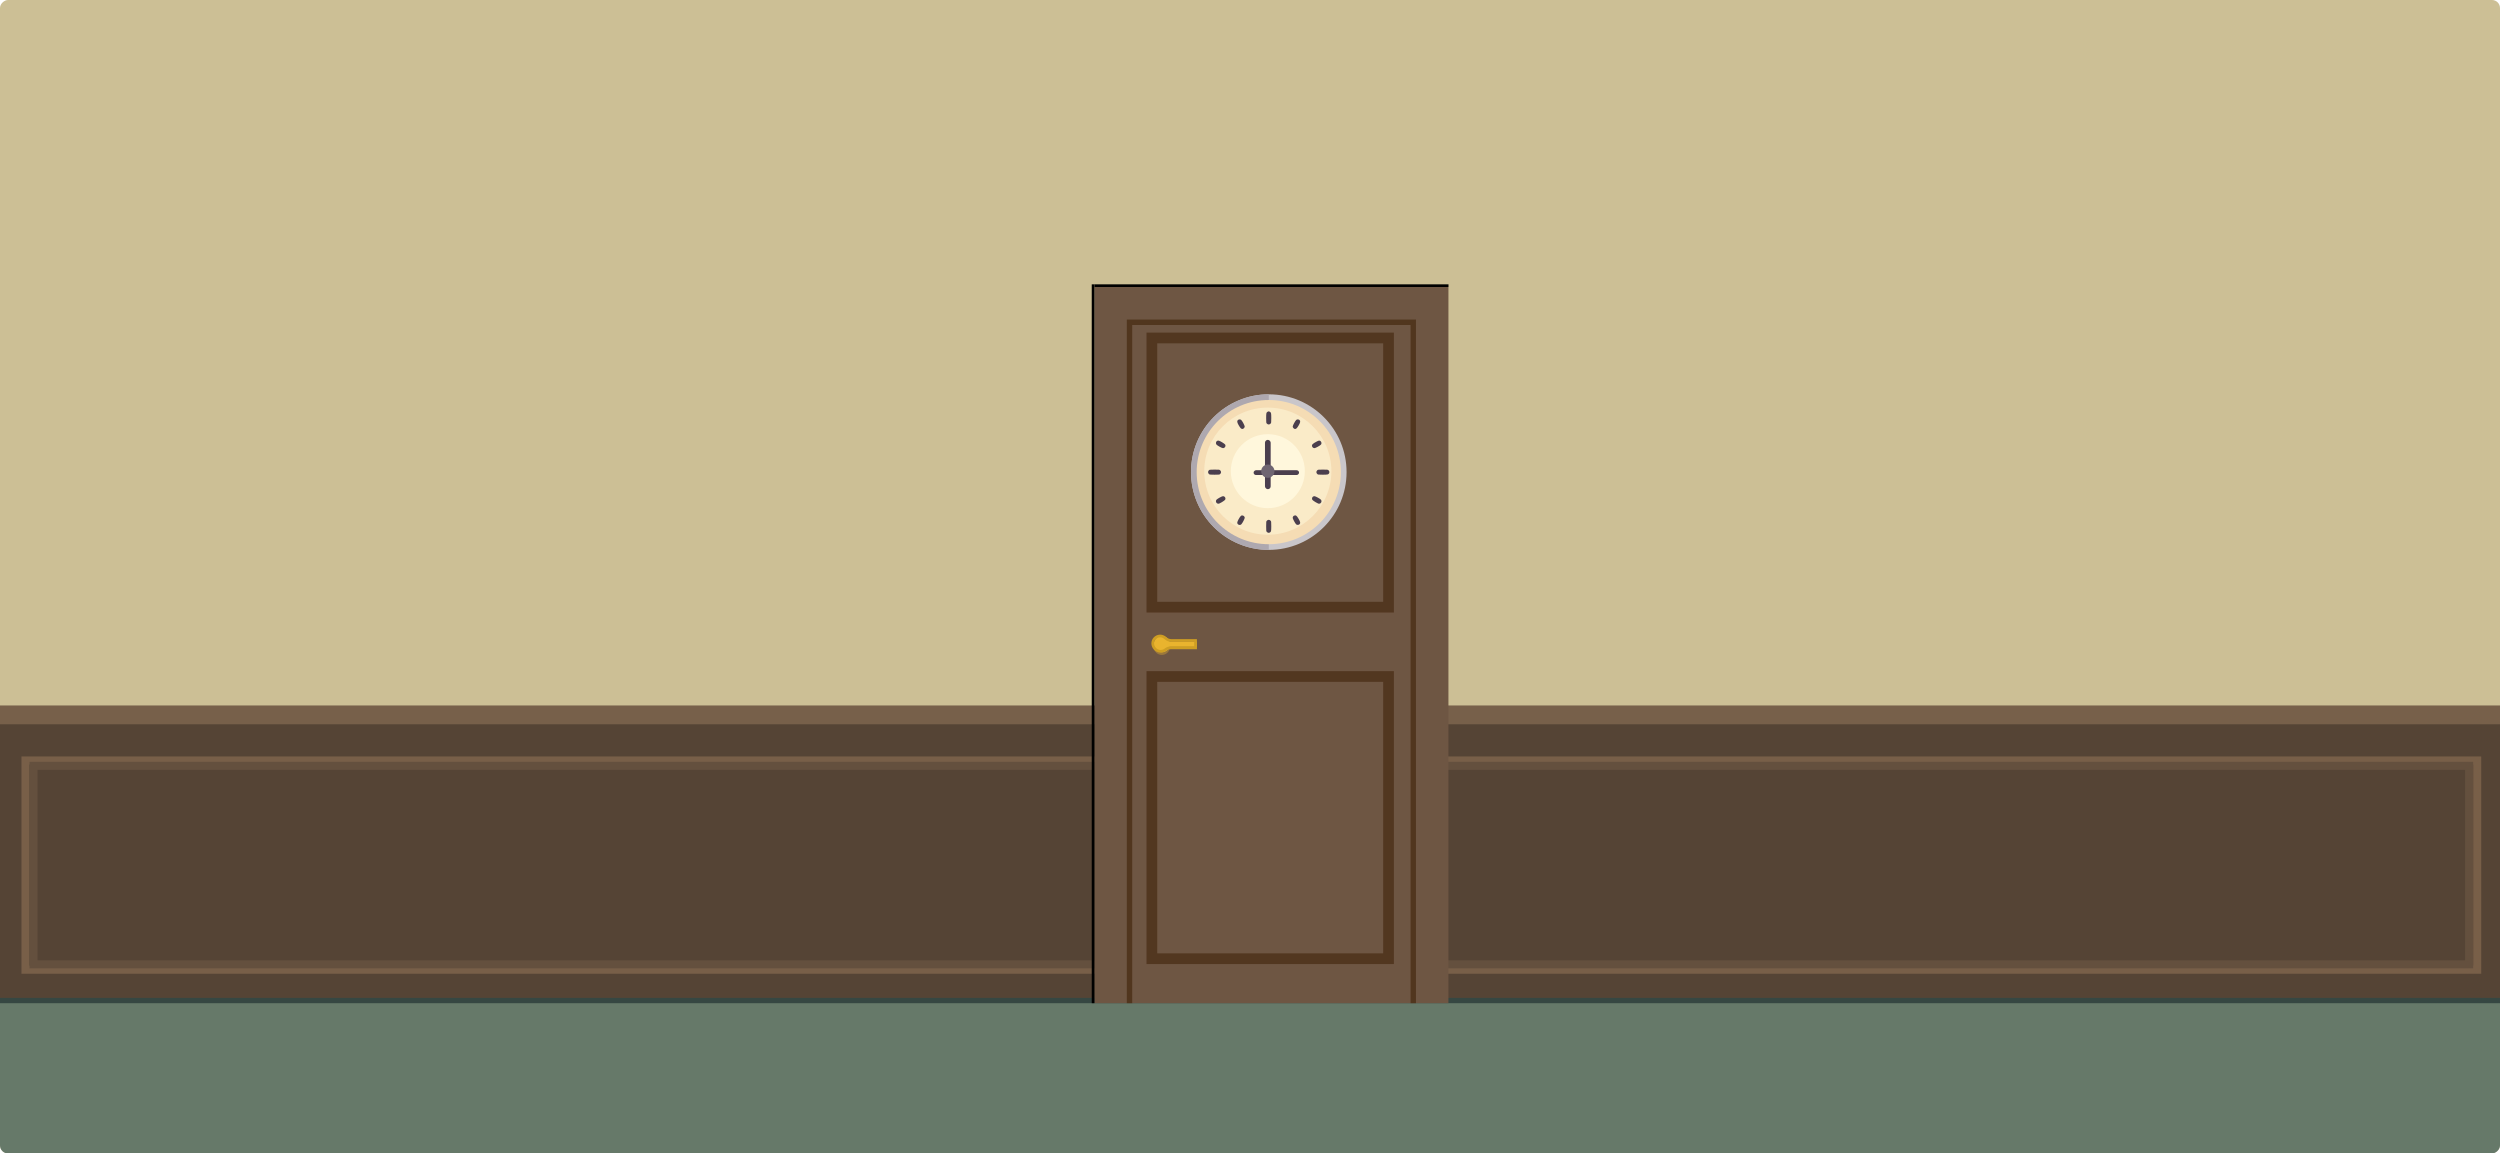 <svg width="932" height="430" viewBox="0 0 932 430" fill="none" xmlns="http://www.w3.org/2000/svg">
<g filter="url(#filter0_b_710_591)">
<g clip-path="url(#clip0_710_591)">
<rect y="430" width="430" height="932" rx="3" transform="rotate(-90 0 430)" fill="#CCBF95"/>
<rect y="267" width="932" height="107" fill="#554435"/>
<rect x="9.5" y="283.5" width="914" height="78" stroke="#785F48" stroke-width="3"/>
<rect x="12.5" y="285.5" width="908" height="74" stroke="#64503E" stroke-width="3"/>
<rect y="372" width="932" height="58" fill="#21494B" fill-opacity="0.59"/>
<rect x="-2" y="263" width="942" height="7" fill="#77604A"/>
<rect width="131.976" height="266.975" transform="matrix(-1 0 0 1 539.976 107)" fill="#6E5643"/>
<path fill-rule="evenodd" clip-rule="evenodd" d="M527.873 119.115H525.858V119.135H422.089V119.115H420.074V374.001H422.089V121.15H525.858V374.001H527.873V119.115Z" fill="#452910" fill-opacity="0.71"/>
<rect x="-2" y="2" width="88.228" height="105.217" transform="matrix(-1 0 0 1 515.645 250.19)" stroke="#452910" stroke-opacity="0.67" stroke-width="4"/>
<rect x="-2" y="2" width="88.228" height="100.363" transform="matrix(-1 0 0 1 515.645 123.983)" stroke="#452910" stroke-opacity="0.67" stroke-width="4"/>
<ellipse cx="3.022" cy="3.022" rx="3.022" ry="3.022" transform="matrix(-1 0 0 1 436.15 237.108)" fill="#E9B42E"/>
<rect width="13.097" height="2.015" transform="matrix(-1 0 0 1 446.208 239.104)" fill="#E9B42E"/>
<ellipse cx="3.022" cy="3.022" rx="3.022" ry="3.022" transform="matrix(-1 0 0 1 436.149 238.115)" fill="#E9B42E" fill-opacity="0.37"/>
<rect width="13.097" height="2.015" transform="matrix(-1 0 0 1 446.208 240.112)" fill="#E9B42E" fill-opacity="0.37"/>
<path d="M446.208 238.766H436.675C435.918 238.766 435.186 238.5 434.606 238.015L434.277 237.739C433.161 236.805 431.511 236.897 430.505 237.949V237.949C429.66 238.832 429.496 240.165 430.1 241.227L430.156 241.325C431.012 242.829 432.982 243.26 434.389 242.252L434.663 242.055C435.21 241.663 435.866 241.452 436.539 241.452H446.208" stroke="#CE9E23"/>
<rect width="1.007" height="2.015" transform="matrix(-1 0 0 1 446.208 239.104)" fill="#CE9E23"/>
<rect x="408" y="106" width="132" height="1" fill="black"/>
<rect x="407" y="374" width="268" height="1" transform="rotate(-90 407 374)" fill="black"/>
<circle cx="473" cy="176" r="29" fill="#C9C6CA"/>
<path d="M473 147C465.309 147 457.932 150.055 452.494 155.494C447.055 160.932 444 168.309 444 176C444 183.691 447.055 191.068 452.494 196.506C457.932 201.945 465.309 205 473 205L473 176L473 147Z" fill="#AEA8AF"/>
<circle cx="473" cy="176.002" r="26.878" fill="#F5DCB4"/>
<circle cx="472.647" cy="175.651" r="23.695" fill="#FAEBC8"/>
<circle cx="472.646" cy="175.652" r="13.793" fill="#FFF7DC"/>
<rect x="471.585" y="163.979" width="2.122" height="18.39" rx="1.061" fill="#4B3F4E"/>
<rect x="467.342" y="177.086" width="1.784" height="16.945" rx="0.892" transform="rotate(-90 467.342 177.086)" fill="#4B3F4E"/>
<circle cx="472.646" cy="175.657" r="2.476" fill="#6F6571"/>
<path d="M472.56 153.502C472.071 153.788 472.035 153.955 472.023 155.839C472.023 157.616 472.035 157.676 472.321 157.95C472.5 158.141 472.75 158.248 472.977 158.248C473.204 158.248 473.454 158.141 473.633 157.95C473.919 157.676 473.931 157.616 473.931 155.839C473.919 153.931 473.883 153.764 473.37 153.502C473.049 153.323 472.87 153.323 472.56 153.502Z" fill="#4B3F4E"/>
<path d="M461.517 156.573C461.076 156.931 461.159 157.467 461.815 158.588C462.423 159.626 462.721 159.924 463.175 159.924C463.544 159.924 464.033 159.411 464.033 159.018C464.033 158.612 463.043 156.776 462.686 156.525C462.34 156.287 461.851 156.299 461.517 156.573Z" fill="#4B3F4E"/>
<path d="M483.268 156.525C482.911 156.776 481.921 158.612 481.921 159.018C481.921 159.411 482.41 159.924 482.78 159.924C483.233 159.924 483.531 159.626 484.139 158.588C484.795 157.467 484.878 156.931 484.437 156.573C484.103 156.299 483.614 156.287 483.268 156.525Z" fill="#4B3F4E"/>
<path d="M453.813 164.325C453.312 164.527 453.145 165.243 453.479 165.72C453.718 166.066 455.531 167.067 455.912 167.067C456.628 167.067 457.093 166.28 456.723 165.708C456.52 165.398 454.839 164.372 454.374 164.277C454.207 164.241 453.956 164.265 453.813 164.325Z" fill="#4B3F4E"/>
<path d="M490.984 164.541C489.339 165.4 489.005 165.734 489.136 166.366C489.231 166.771 489.601 167.069 490.042 167.069C490.424 167.069 492.237 166.068 492.475 165.722C492.857 165.173 492.571 164.41 491.939 164.267C491.724 164.219 491.426 164.303 490.984 164.541Z" fill="#4B3F4E"/>
<path d="M450.784 175.22C450.259 175.625 450.224 176.281 450.701 176.734C450.939 176.949 451.118 176.973 452.788 176.973C454.576 176.973 454.636 176.961 454.91 176.675C455.101 176.496 455.208 176.245 455.208 176.019C455.208 175.792 455.101 175.542 454.91 175.363C454.636 175.077 454.576 175.065 452.8 175.065C451.559 175.077 450.915 175.112 450.784 175.22Z" fill="#4B3F4E"/>
<path d="M491.044 175.363C490.853 175.542 490.746 175.792 490.746 176.019C490.746 176.245 490.853 176.496 491.044 176.675C491.318 176.961 491.378 176.973 493.155 176.973C495.075 176.961 495.218 176.925 495.504 176.4C495.695 176.042 495.587 175.625 495.254 175.303C495.015 175.088 494.836 175.065 493.167 175.065C491.378 175.065 491.318 175.077 491.044 175.363Z" fill="#4B3F4E"/>
<path d="M454.648 185.52C454.112 185.818 453.587 186.176 453.48 186.319C453.086 186.892 453.396 187.655 454.076 187.774C454.362 187.834 454.648 187.714 455.483 187.225C456.055 186.892 456.616 186.486 456.711 186.331C457.093 185.771 456.628 184.972 455.924 184.972C455.757 184.972 455.185 185.222 454.648 185.52Z" fill="#4B3F4E"/>
<path d="M489.47 185.15C489.124 185.401 489.005 185.973 489.243 186.331C489.339 186.486 489.899 186.892 490.472 187.225C491.306 187.714 491.593 187.834 491.879 187.774C492.558 187.655 492.869 186.892 492.475 186.319C492.236 185.973 490.388 184.972 490.018 184.972C489.851 184.972 489.613 185.055 489.47 185.15Z" fill="#4B3F4E"/>
<path d="M462.65 192.284C462.221 192.594 461.243 194.371 461.243 194.836C461.243 195.623 462.28 196.004 462.805 195.42C463.199 194.991 464.033 193.381 464.033 193.047C464.033 192.379 463.175 191.914 462.65 192.284Z" fill="#4B3F4E"/>
<path d="M482.434 192.235C482.136 192.355 481.921 192.701 481.921 193.082C481.921 193.38 482.78 195.014 483.149 195.419C483.448 195.753 484.056 195.777 484.437 195.467C484.879 195.109 484.795 194.573 484.139 193.452C483.388 192.176 483.102 191.973 482.434 192.235Z" fill="#4B3F4E"/>
<path d="M472.321 194.084C472.035 194.358 472.023 194.418 472.023 196.206C472.023 197.876 472.047 198.055 472.262 198.293C472.584 198.627 473.001 198.734 473.359 198.544C473.884 198.257 473.919 198.114 473.931 196.194C473.931 194.418 473.919 194.358 473.633 194.084C473.454 193.893 473.204 193.785 472.977 193.785C472.751 193.785 472.5 193.893 472.321 194.084Z" fill="#4B3F4E"/>
</g>
</g>
<defs>
<filter id="filter0_b_710_591" x="-21" y="-21" width="974" height="472" filterUnits="userSpaceOnUse" color-interpolation-filters="sRGB">
<feFlood flood-opacity="0" result="BackgroundImageFix"/>
<feGaussianBlur in="BackgroundImageFix" stdDeviation="10.5"/>
<feComposite in2="SourceAlpha" operator="in" result="effect1_backgroundBlur_710_591"/>
<feBlend mode="normal" in="SourceGraphic" in2="effect1_backgroundBlur_710_591" result="shape"/>
</filter>
<clipPath id="clip0_710_591">
<rect y="430" width="430" height="932" rx="3" transform="rotate(-90 0 430)" fill="white"/>
</clipPath>
</defs>
</svg>
